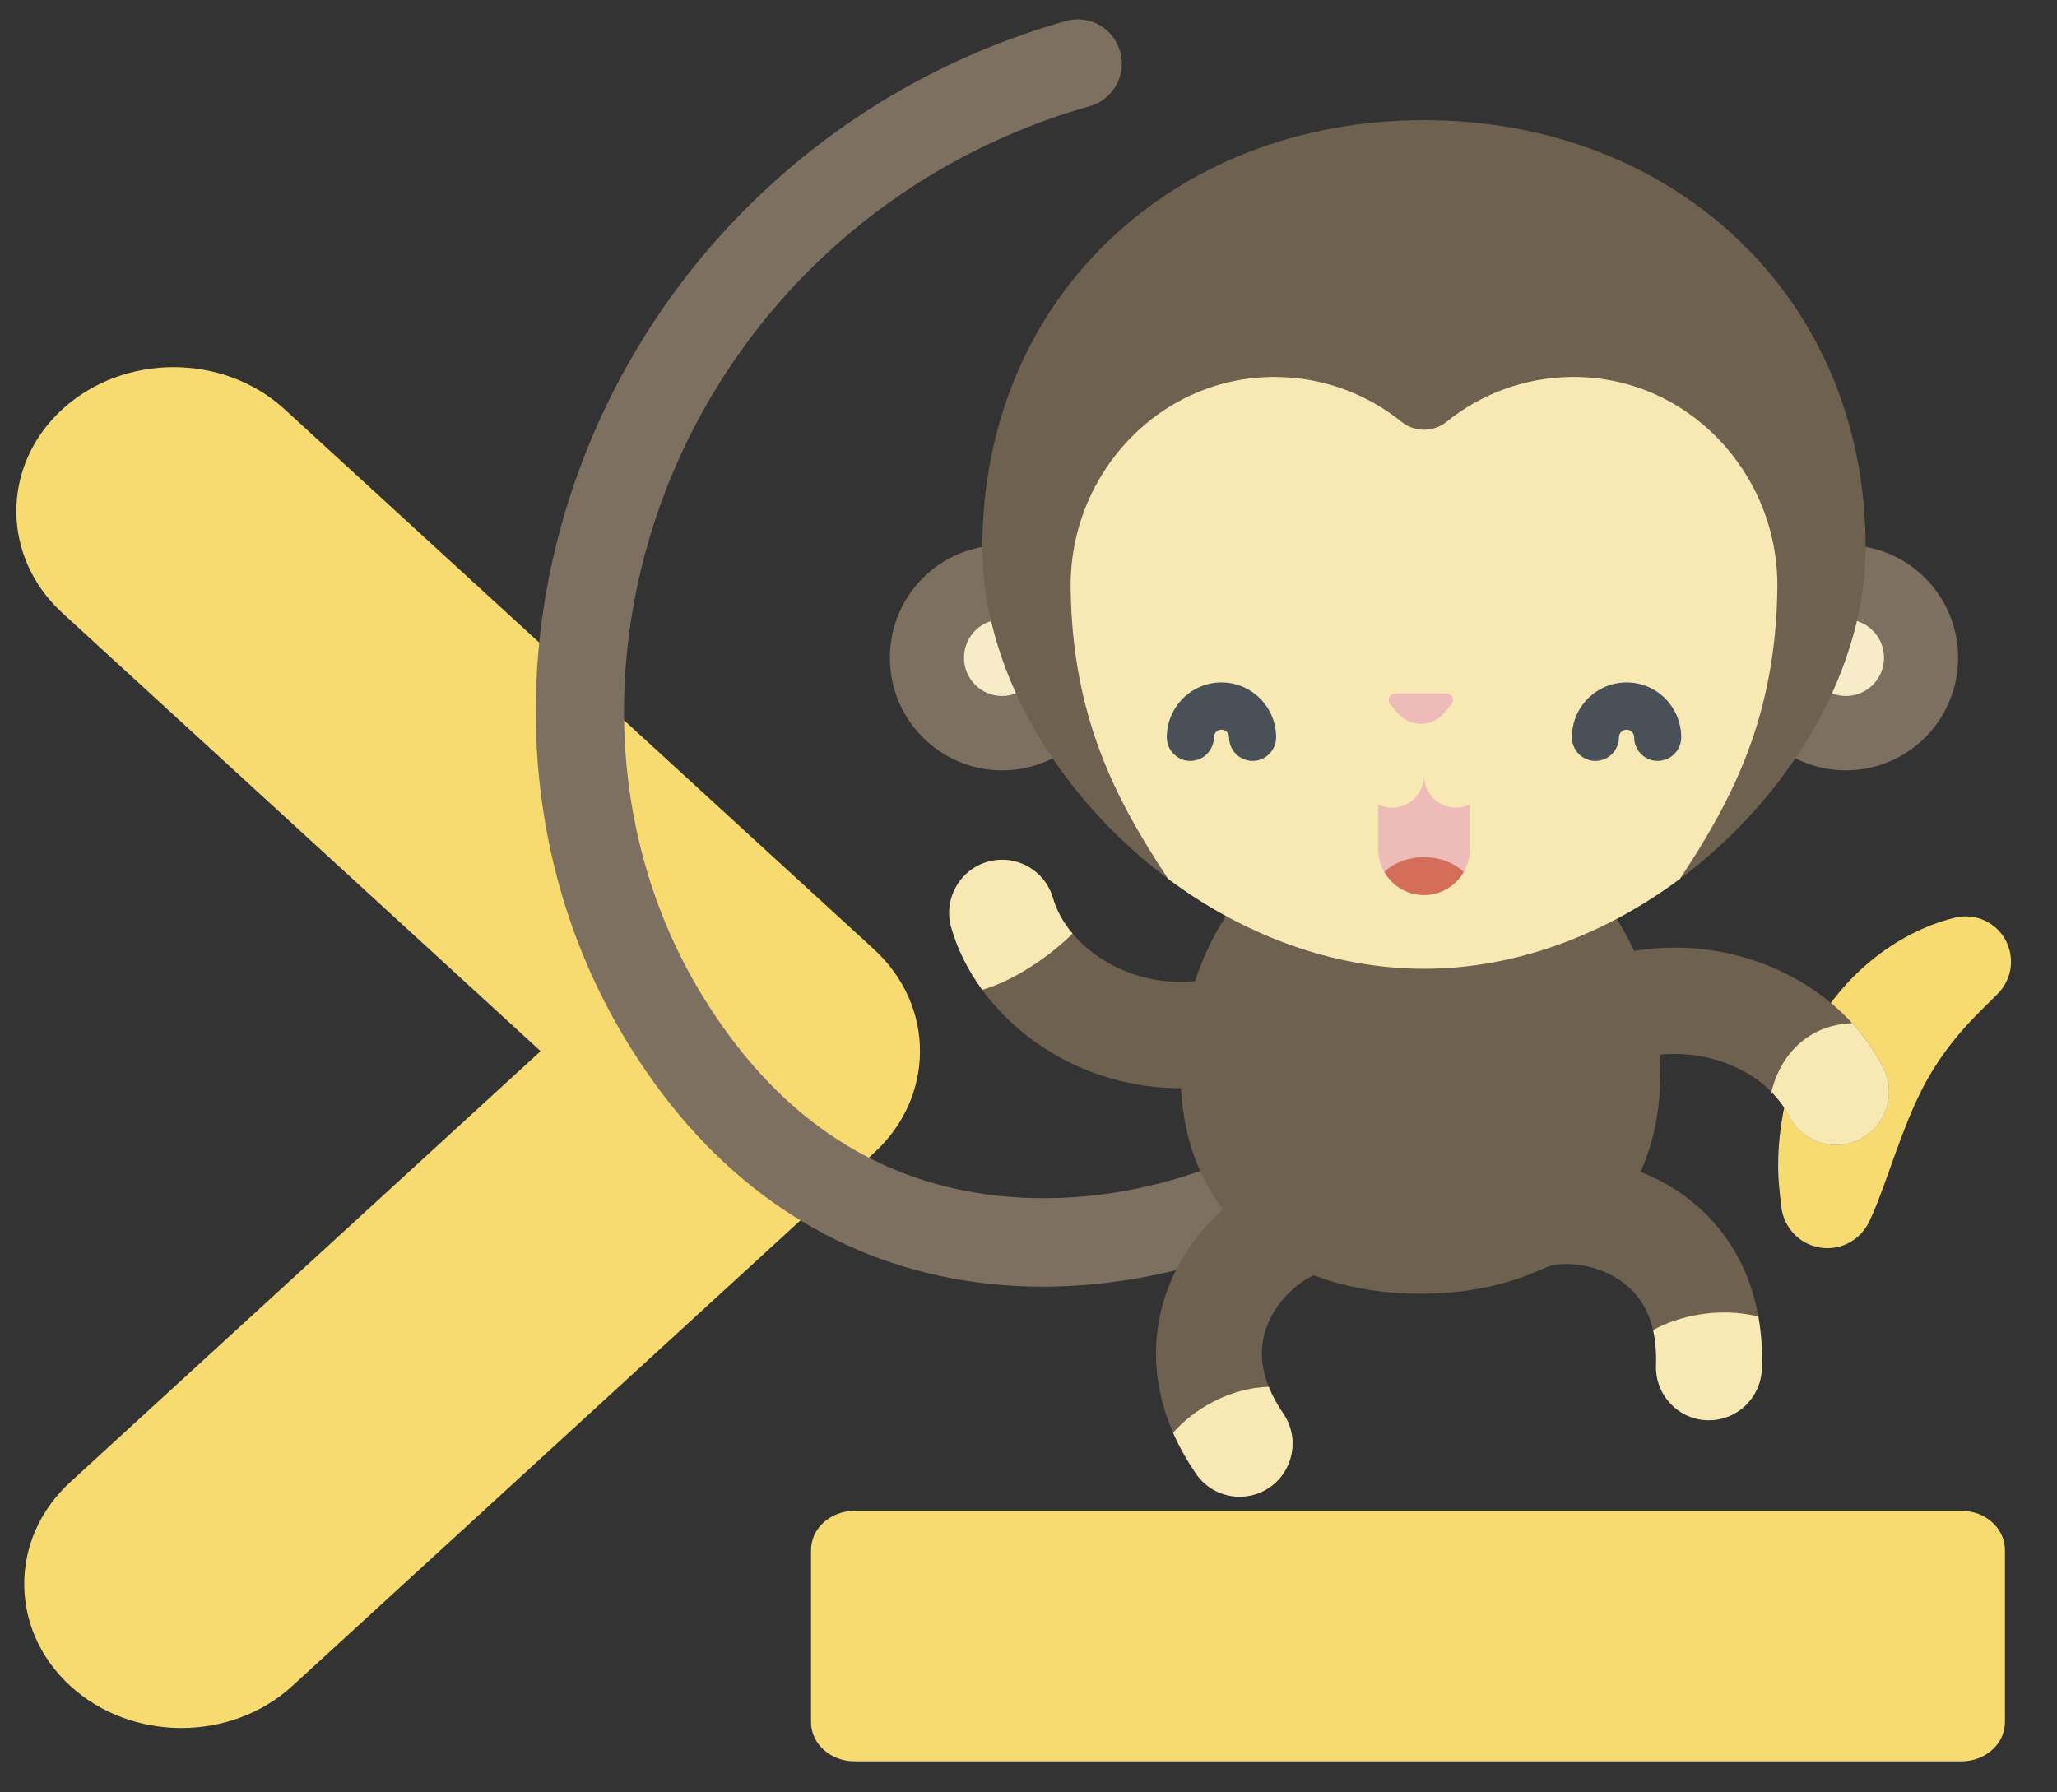 <?xml version="1.0" encoding="UTF-8" standalone="no"?>
<!DOCTYPE svg PUBLIC "-//W3C//DTD SVG 1.1//EN" "http://www.w3.org/Graphics/SVG/1.1/DTD/svg11.dtd">
<svg version="1.1" xmlns="http://www.w3.org/2000/svg" xmlns:xlink="http://www.w3.org/1999/xlink" preserveAspectRatio="xMidYMid meet" viewBox="0 0 264 230" width="264" height="230"><rect x="0" y="0" width="264" height="230" fill="#333333" stroke="none"/><defs><path d="M36.53 52.53C44.09 59.46 104.6 114.91 112.17 121.84C120.04 129.06 120.04 140.76 112.17 147.98C104.7 154.82 45 209.53 37.54 216.37C29.66 223.59 16.89 223.59 9.01 216.37C1.14 209.15 1.14 197.45 9.01 190.23C13.04 186.54 33.16 168.1 69.38 134.91C32.55 101.17 12.1 82.42 8 78.67C0.13 71.45 0.13 59.75 8 52.53C11.94 48.92 17.11 47.12 22.27 47.12C27.43 47.12 32.59 48.92 36.53 52.53Z" id="iPbNEMzk3"></path><path d="M109.68 193.91C106.59 193.91 104.09 196.16 104.09 198.94C104.09 201.15 104.09 218.83 104.09 221.04C104.09 223.81 106.59 226.06 109.68 226.06C123.88 226.06 237.53 226.06 251.74 226.06C254.82 226.06 257.32 223.81 257.32 221.04C257.32 218.83 257.32 201.15 257.32 198.94C257.32 196.16 254.82 193.91 251.74 193.91C223.32 193.91 123.88 193.91 109.68 193.91Z" id="f9t7ev6GnG"></path><path d="M128.38 164.91C111.09 163.45 96.13 155.02 85.13 140.54C76.7 129.44 71.46 116.74 69.54 102.8C67.74 89.72 69.07 75.96 73.39 62.99C83.14 33.7 106.84 11.16 136.78 2.7C139.79 1.84 142.92 3.6 143.76 6.62C144.61 9.65 142.86 12.78 139.85 13.63C113.52 21.08 92.69 40.87 84.13 66.59C80.36 77.91 79.2 89.89 80.76 101.24C82.41 113.22 86.91 124.13 94.14 133.65C103.27 145.68 115.11 152.38 129.33 153.59C147.88 155.16 164.21 146.91 170.15 141.34C172.44 139.2 176.02 139.32 178.16 141.62C180.29 143.91 180.17 147.51 177.88 149.65C169.28 157.71 151.91 165.14 133.79 165.14C131.99 165.14 130.18 165.06 128.38 164.91Z" id="c1owh3AJQ0"></path><path d="M228.21 149.96C228.2 148.13 228.31 146.26 228.6 144.36C229.14 140.57 230.34 136.66 232.29 133C234.21 129.34 236.9 125.93 240.15 123.29C243.38 120.63 247.1 118.71 250.93 117.77C254.04 117.02 257.18 118.93 257.93 122.05C258.43 124.09 257.78 126.13 256.42 127.52C256.37 127.56 256.04 127.9 256 127.94C254.95 129 253.93 129.97 253 130.96C252.06 131.94 251.22 132.94 250.43 133.94C248.86 135.96 247.54 138.03 246.41 140.34C245.28 142.64 244.31 145.14 243.32 147.87C243.16 148.3 241.93 151.72 241.78 152.15C241.23 153.63 240.67 155.19 239.89 156.81C238.47 159.78 234.92 161.04 231.96 159.61C230.2 158.76 229.04 157.15 228.69 155.36C228.69 155.36 228.68 155.32 228.67 155.26C228.37 152.95 228.22 151.18 228.21 149.96Z" id="b6g4QIVAD"></path><path d="M135.07 135.17C128.69 131.39 123.96 125.52 122.09 119.07C121.04 115.46 123.11 111.67 126.71 110.62C130.32 109.57 134.09 111.64 135.14 115.26C137.02 121.75 145.51 127.49 155.16 125.69C158.85 125 162.4 127.45 163.08 131.15C163.77 134.85 161.33 138.41 157.64 139.1C155.62 139.48 153.58 139.67 151.55 139.67C145.75 139.67 140.05 138.13 135.07 135.17Z" id="l1nt3PsFkr"></path><path d="M229.57 143.19C226.55 137.15 217.15 133.05 208 136.57C204.49 137.92 200.56 136.16 199.22 132.64C197.88 129.13 199.63 125.18 203.13 123.83C210.57 120.97 218.71 120.89 226.05 123.6C233 126.16 238.71 131.07 241.71 137.07C243.4 140.44 242.05 144.53 238.69 146.23C237.71 146.72 236.67 146.95 235.65 146.95C233.16 146.95 230.76 145.58 229.57 143.19Z" id="a2WO8fUcFA"></path><path d="M237.71 131.32C231.23 131.59 228.21 136.38 227.35 140.15C228.27 141.08 229.03 142.1 229.57 143.19C230.76 145.58 233.16 146.95 235.65 146.95C236.67 146.95 237.71 146.72 238.69 146.23C242.05 144.53 243.4 140.44 241.71 137.07C240.68 135.01 239.32 133.08 237.71 131.32Z" id="a1OkBQaL4U"></path><path d="M153.5 189.15C147.94 181.05 146.85 172.15 150.43 164.08C153.76 156.56 161.06 150.66 168.18 149.73C171.9 149.24 175.31 151.87 175.8 155.61C176.28 159.34 173.66 162.77 169.94 163.25C168.09 163.49 164.49 165.9 162.84 169.63C161.21 173.29 161.84 177.26 164.69 181.41C166.82 184.51 166.04 188.76 162.95 190.9C161.77 191.71 160.43 192.1 159.1 192.1C156.94 192.1 154.82 191.07 153.5 189.15Z" id="f5B2YoBMq8"></path><path d="M162.84 178C157.72 178.11 152.99 181.04 150.56 183.9C151.34 185.67 152.32 187.43 153.5 189.15C154.82 191.07 156.94 192.1 159.1 192.1C160.43 192.1 161.77 191.71 162.95 190.9C166.04 188.76 166.82 184.51 164.69 181.41C163.9 180.26 163.28 179.12 162.84 178Z" id="a30QgTsrZ"></path><path d="M219.06 182.28C215.31 182.13 212.39 178.96 212.54 175.2C212.73 170.16 211.14 166.47 207.81 164.25C204.43 161.99 200.11 161.88 198.42 162.67C195.02 164.26 190.98 162.78 189.39 159.36C187.81 155.95 189.29 151.89 192.69 150.31C199.2 147.27 208.52 148.34 215.35 152.9C222.67 157.79 226.5 165.9 226.12 175.73C225.97 179.4 222.96 182.28 219.33 182.28C219.24 182.28 219.15 182.28 219.06 182.28Z" id="a8oWZLHwJ"></path><path d="M212.16 170.72C212.47 172.07 212.6 173.56 212.54 175.2C212.39 178.96 215.31 182.13 219.06 182.28C219.15 182.28 219.24 182.28 219.33 182.28C222.96 182.28 225.97 179.4 226.11 175.73C226.21 173.37 226.05 171.11 225.67 168.97C220.56 167.71 215.34 168.91 212.16 170.72Z" id="c1SpbrDa4m"></path><path d="M126.71 110.62C123.11 111.67 121.04 115.46 122.09 119.07C122.9 121.88 124.26 124.58 126.06 127.04C129.88 125.95 134.36 123.05 137.66 119.83C136.47 118.42 135.6 116.86 135.14 115.26C134.09 111.64 130.32 109.57 126.71 110.62Z" id="c3oKTIaqrX"></path><path d="M182.31 103.38C165.3 103.38 151.52 118.73 151.52 137.67C151.52 156.6 165.3 166.05 182.31 166.05C199.31 166.05 213.1 156.61 213.1 137.67C213.1 118.73 199.31 103.38 182.31 103.38Z" id="d295OPBxD6"></path><path d="M128.61 69.97C120.66 69.97 114.21 76.44 114.21 84.42C114.21 92.4 120.66 98.87 128.61 98.87C136.57 98.87 143.01 92.4 143.01 84.42C143.01 76.44 136.57 69.97 128.61 69.97Z" id="a1c94I9evG"></path><path d="M128.61 79.5C125.91 79.5 123.72 81.7 123.72 84.42C123.72 87.13 125.91 89.33 128.61 89.33C131.32 89.33 133.51 87.13 133.51 84.42C133.51 81.7 131.32 79.5 128.61 79.5Z" id="a1V1zRV5HX"></path><path d="M236.91 69.97C228.96 69.97 222.51 76.44 222.51 84.42C222.51 92.4 228.96 98.87 236.91 98.87C244.86 98.87 251.31 92.4 251.31 84.42C251.31 76.44 244.86 69.97 236.91 69.97Z" id="aDTjXjQE6"></path><path d="M236.91 79.5C234.21 79.5 232.01 81.7 232.01 84.42C232.01 87.13 234.21 89.33 236.91 89.33C239.61 89.33 241.8 87.13 241.8 84.42C241.8 81.7 239.61 79.5 236.91 79.5Z" id="a5B4JFkBnL"></path><path d="M239.44 70.27C239.44 38.11 214.81 15.42 182.76 15.42C150.71 15.42 126.08 38.11 126.08 70.27C126.08 96.48 153.1 124.34 182.76 124.34C212.43 124.34 239.44 96.48 239.44 70.27Z" id="d9M7A4RrI"></path><path d="M185.64 54.14C183.96 55.5 181.56 55.5 179.88 54.14C175.47 50.59 169.9 48.44 163.82 48.38C149.04 48.22 137.24 60.63 137.41 75.47C137.6 92.02 143.24 102.73 149.92 112.8C159.39 119.86 170.86 124.34 182.76 124.34C194.66 124.34 206.13 119.86 215.6 112.8C222.28 102.73 227.92 92.02 228.11 75.47C228.28 60.63 216.48 48.22 201.7 48.38C195.62 48.44 190.05 50.59 185.64 54.14Z" id="a2r9Q6lsF"></path><path d="M182.76 99.55C182.76 101.82 180.93 103.66 178.66 103.66C178.02 103.66 177.41 103.51 176.87 103.24C176.87 103.82 176.87 108.4 176.87 108.97C176.87 112.23 179.51 114.88 182.76 114.88C186.01 114.88 188.65 112.23 188.65 108.97C188.65 108.4 188.65 103.82 188.65 103.24C188.11 103.51 187.5 103.66 186.86 103.66C184.6 103.66 182.76 101.82 182.76 99.55Z" id="a4IC8CsAf"></path><path d="M157.74 94.63C157.74 94.09 157.3 93.65 156.76 93.65C156.23 93.65 155.79 94.09 155.79 94.63C155.79 96.3 154.44 97.66 152.77 97.66C151.1 97.66 149.75 96.3 149.75 94.63C149.75 90.74 152.9 87.59 156.76 87.59C160.63 87.59 163.78 90.74 163.78 94.63C163.78 96.3 162.43 97.66 160.76 97.66C159.09 97.66 157.74 96.3 157.74 94.63Z" id="h1ooSwm0dK"></path><path d="M209.73 94.63C209.73 94.09 209.29 93.65 208.76 93.65C208.22 93.65 207.78 94.09 207.78 94.63C207.78 96.3 206.43 97.66 204.76 97.66C203.09 97.66 201.74 96.3 201.74 94.63C201.74 90.74 204.89 87.59 208.76 87.59C212.63 87.59 215.77 90.74 215.77 94.63C215.77 96.3 214.42 97.66 212.75 97.66C211.08 97.66 209.73 96.3 209.73 94.63Z" id="cd8ZWpWmr"></path><path d="M177.67 111.92C178.68 113.68 180.58 114.88 182.76 114.88C184.94 114.88 186.84 113.68 187.86 111.92C186.68 110.77 184.84 110.02 182.76 110.02C180.68 110.02 178.84 110.77 177.67 111.92Z" id="g8ZiNxc21"></path><path d="M185.36 91.5C183.79 93.37 180.92 93.37 179.35 91.5C179.26 91.39 178.53 90.52 178.44 90.41C177.97 89.85 178.37 88.99 179.1 88.99C179.75 88.99 184.96 88.99 185.61 88.99C186.34 88.99 186.74 89.85 186.27 90.41C186.09 90.62 185.45 91.39 185.36 91.5Z" id="c1wc6NWYV4"></path></defs><g><g><g><g><use xlink:href="#iPbNEMzk3" opacity="1" fill="#f7da70" fill-opacity="1"></use><g><use xlink:href="#iPbNEMzk3" opacity="1" fill-opacity="0" stroke="#000000" stroke-width="1" stroke-opacity="0"></use></g></g><g><use xlink:href="#f9t7ev6GnG" opacity="1" fill="#f7da70" fill-opacity="1"></use><g><use xlink:href="#f9t7ev6GnG" opacity="1" fill-opacity="0" stroke="#000000" stroke-width="1" stroke-opacity="0"></use></g></g><g><g><use xlink:href="#c1owh3AJQ0" opacity="1" fill="#7d7060" fill-opacity="1"></use><g><use xlink:href="#c1owh3AJQ0" opacity="1" fill-opacity="0" stroke="#000000" stroke-width="1" stroke-opacity="0"></use></g></g><g><use xlink:href="#b6g4QIVAD" opacity="1" fill="#f7da70" fill-opacity="1"></use><g><use xlink:href="#b6g4QIVAD" opacity="1" fill-opacity="0" stroke="#000000" stroke-width="1" stroke-opacity="0"></use></g></g><g><use xlink:href="#l1nt3PsFkr" opacity="1" fill="#6e614f" fill-opacity="1"></use><g><use xlink:href="#l1nt3PsFkr" opacity="1" fill-opacity="0" stroke="#000000" stroke-width="1" stroke-opacity="0"></use></g></g><g><use xlink:href="#a2WO8fUcFA" opacity="1" fill="#6e614f" fill-opacity="1"></use><g><use xlink:href="#a2WO8fUcFA" opacity="1" fill-opacity="0" stroke="#000000" stroke-width="1" stroke-opacity="0"></use></g></g><g><use xlink:href="#a1OkBQaL4U" opacity="1" fill="#f8e9b4" fill-opacity="1"></use><g><use xlink:href="#a1OkBQaL4U" opacity="1" fill-opacity="0" stroke="#000000" stroke-width="1" stroke-opacity="0"></use></g></g><g><use xlink:href="#f5B2YoBMq8" opacity="1" fill="#6e614f" fill-opacity="1"></use><g><use xlink:href="#f5B2YoBMq8" opacity="1" fill-opacity="0" stroke="#000000" stroke-width="1" stroke-opacity="0"></use></g></g><g><use xlink:href="#a30QgTsrZ" opacity="1" fill="#f8e9b4" fill-opacity="1"></use><g><use xlink:href="#a30QgTsrZ" opacity="1" fill-opacity="0" stroke="#000000" stroke-width="1" stroke-opacity="0"></use></g></g><g><use xlink:href="#a8oWZLHwJ" opacity="1" fill="#6e614f" fill-opacity="1"></use><g><use xlink:href="#a8oWZLHwJ" opacity="1" fill-opacity="0" stroke="#000000" stroke-width="1" stroke-opacity="0"></use></g></g><g><use xlink:href="#c1SpbrDa4m" opacity="1" fill="#f8e9b4" fill-opacity="1"></use><g><use xlink:href="#c1SpbrDa4m" opacity="1" fill-opacity="0" stroke="#000000" stroke-width="1" stroke-opacity="0"></use></g></g><g><use xlink:href="#c3oKTIaqrX" opacity="1" fill="#f8e9b4" fill-opacity="1"></use><g><use xlink:href="#c3oKTIaqrX" opacity="1" fill-opacity="0" stroke="#000000" stroke-width="1" stroke-opacity="0"></use></g></g><g><use xlink:href="#d295OPBxD6" opacity="1" fill="#6e614f" fill-opacity="1"></use><g><use xlink:href="#d295OPBxD6" opacity="1" fill-opacity="0" stroke="#000000" stroke-width="1" stroke-opacity="0"></use></g></g><g><use xlink:href="#a1c94I9evG" opacity="1" fill="#7d7060" fill-opacity="1"></use><g><use xlink:href="#a1c94I9evG" opacity="1" fill-opacity="0" stroke="#000000" stroke-width="1" stroke-opacity="0"></use></g></g><g><use xlink:href="#a1V1zRV5HX" opacity="1" fill="#f8ecc8" fill-opacity="1"></use><g><use xlink:href="#a1V1zRV5HX" opacity="1" fill-opacity="0" stroke="#000000" stroke-width="1" stroke-opacity="0"></use></g></g><g><use xlink:href="#aDTjXjQE6" opacity="1" fill="#7d7060" fill-opacity="1"></use><g><use xlink:href="#aDTjXjQE6" opacity="1" fill-opacity="0" stroke="#000000" stroke-width="1" stroke-opacity="0"></use></g></g><g><use xlink:href="#a5B4JFkBnL" opacity="1" fill="#f8ecc8" fill-opacity="1"></use><g><use xlink:href="#a5B4JFkBnL" opacity="1" fill-opacity="0" stroke="#000000" stroke-width="1" stroke-opacity="0"></use></g></g><g><use xlink:href="#d9M7A4RrI" opacity="1" fill="#6e614f" fill-opacity="1"></use><g><use xlink:href="#d9M7A4RrI" opacity="1" fill-opacity="0" stroke="#000000" stroke-width="1" stroke-opacity="0"></use></g></g><g><use xlink:href="#a2r9Q6lsF" opacity="1" fill="#f8e9b4" fill-opacity="1"></use><g><use xlink:href="#a2r9Q6lsF" opacity="1" fill-opacity="0" stroke="#000000" stroke-width="1" stroke-opacity="0"></use></g></g><g><use xlink:href="#a4IC8CsAf" opacity="1" fill="#edbcb9" fill-opacity="1"></use><g><use xlink:href="#a4IC8CsAf" opacity="1" fill-opacity="0" stroke="#000000" stroke-width="1" stroke-opacity="0"></use></g></g><g><use xlink:href="#h1ooSwm0dK" opacity="1" fill="#4a5058" fill-opacity="1"></use><g><use xlink:href="#h1ooSwm0dK" opacity="1" fill-opacity="0" stroke="#000000" stroke-width="1" stroke-opacity="0"></use></g></g><g><use xlink:href="#cd8ZWpWmr" opacity="1" fill="#4a5058" fill-opacity="1"></use><g><use xlink:href="#cd8ZWpWmr" opacity="1" fill-opacity="0" stroke="#000000" stroke-width="1" stroke-opacity="0"></use></g></g><g><use xlink:href="#g8ZiNxc21" opacity="1" fill="#d46d59" fill-opacity="1"></use><g><use xlink:href="#g8ZiNxc21" opacity="1" fill-opacity="0" stroke="#000000" stroke-width="1" stroke-opacity="0"></use></g></g><g><use xlink:href="#c1wc6NWYV4" opacity="1" fill="#edbcb9" fill-opacity="1"></use><g><use xlink:href="#c1wc6NWYV4" opacity="1" fill-opacity="0" stroke="#000000" stroke-width="1" stroke-opacity="0"></use></g></g></g></g></g></g></svg>